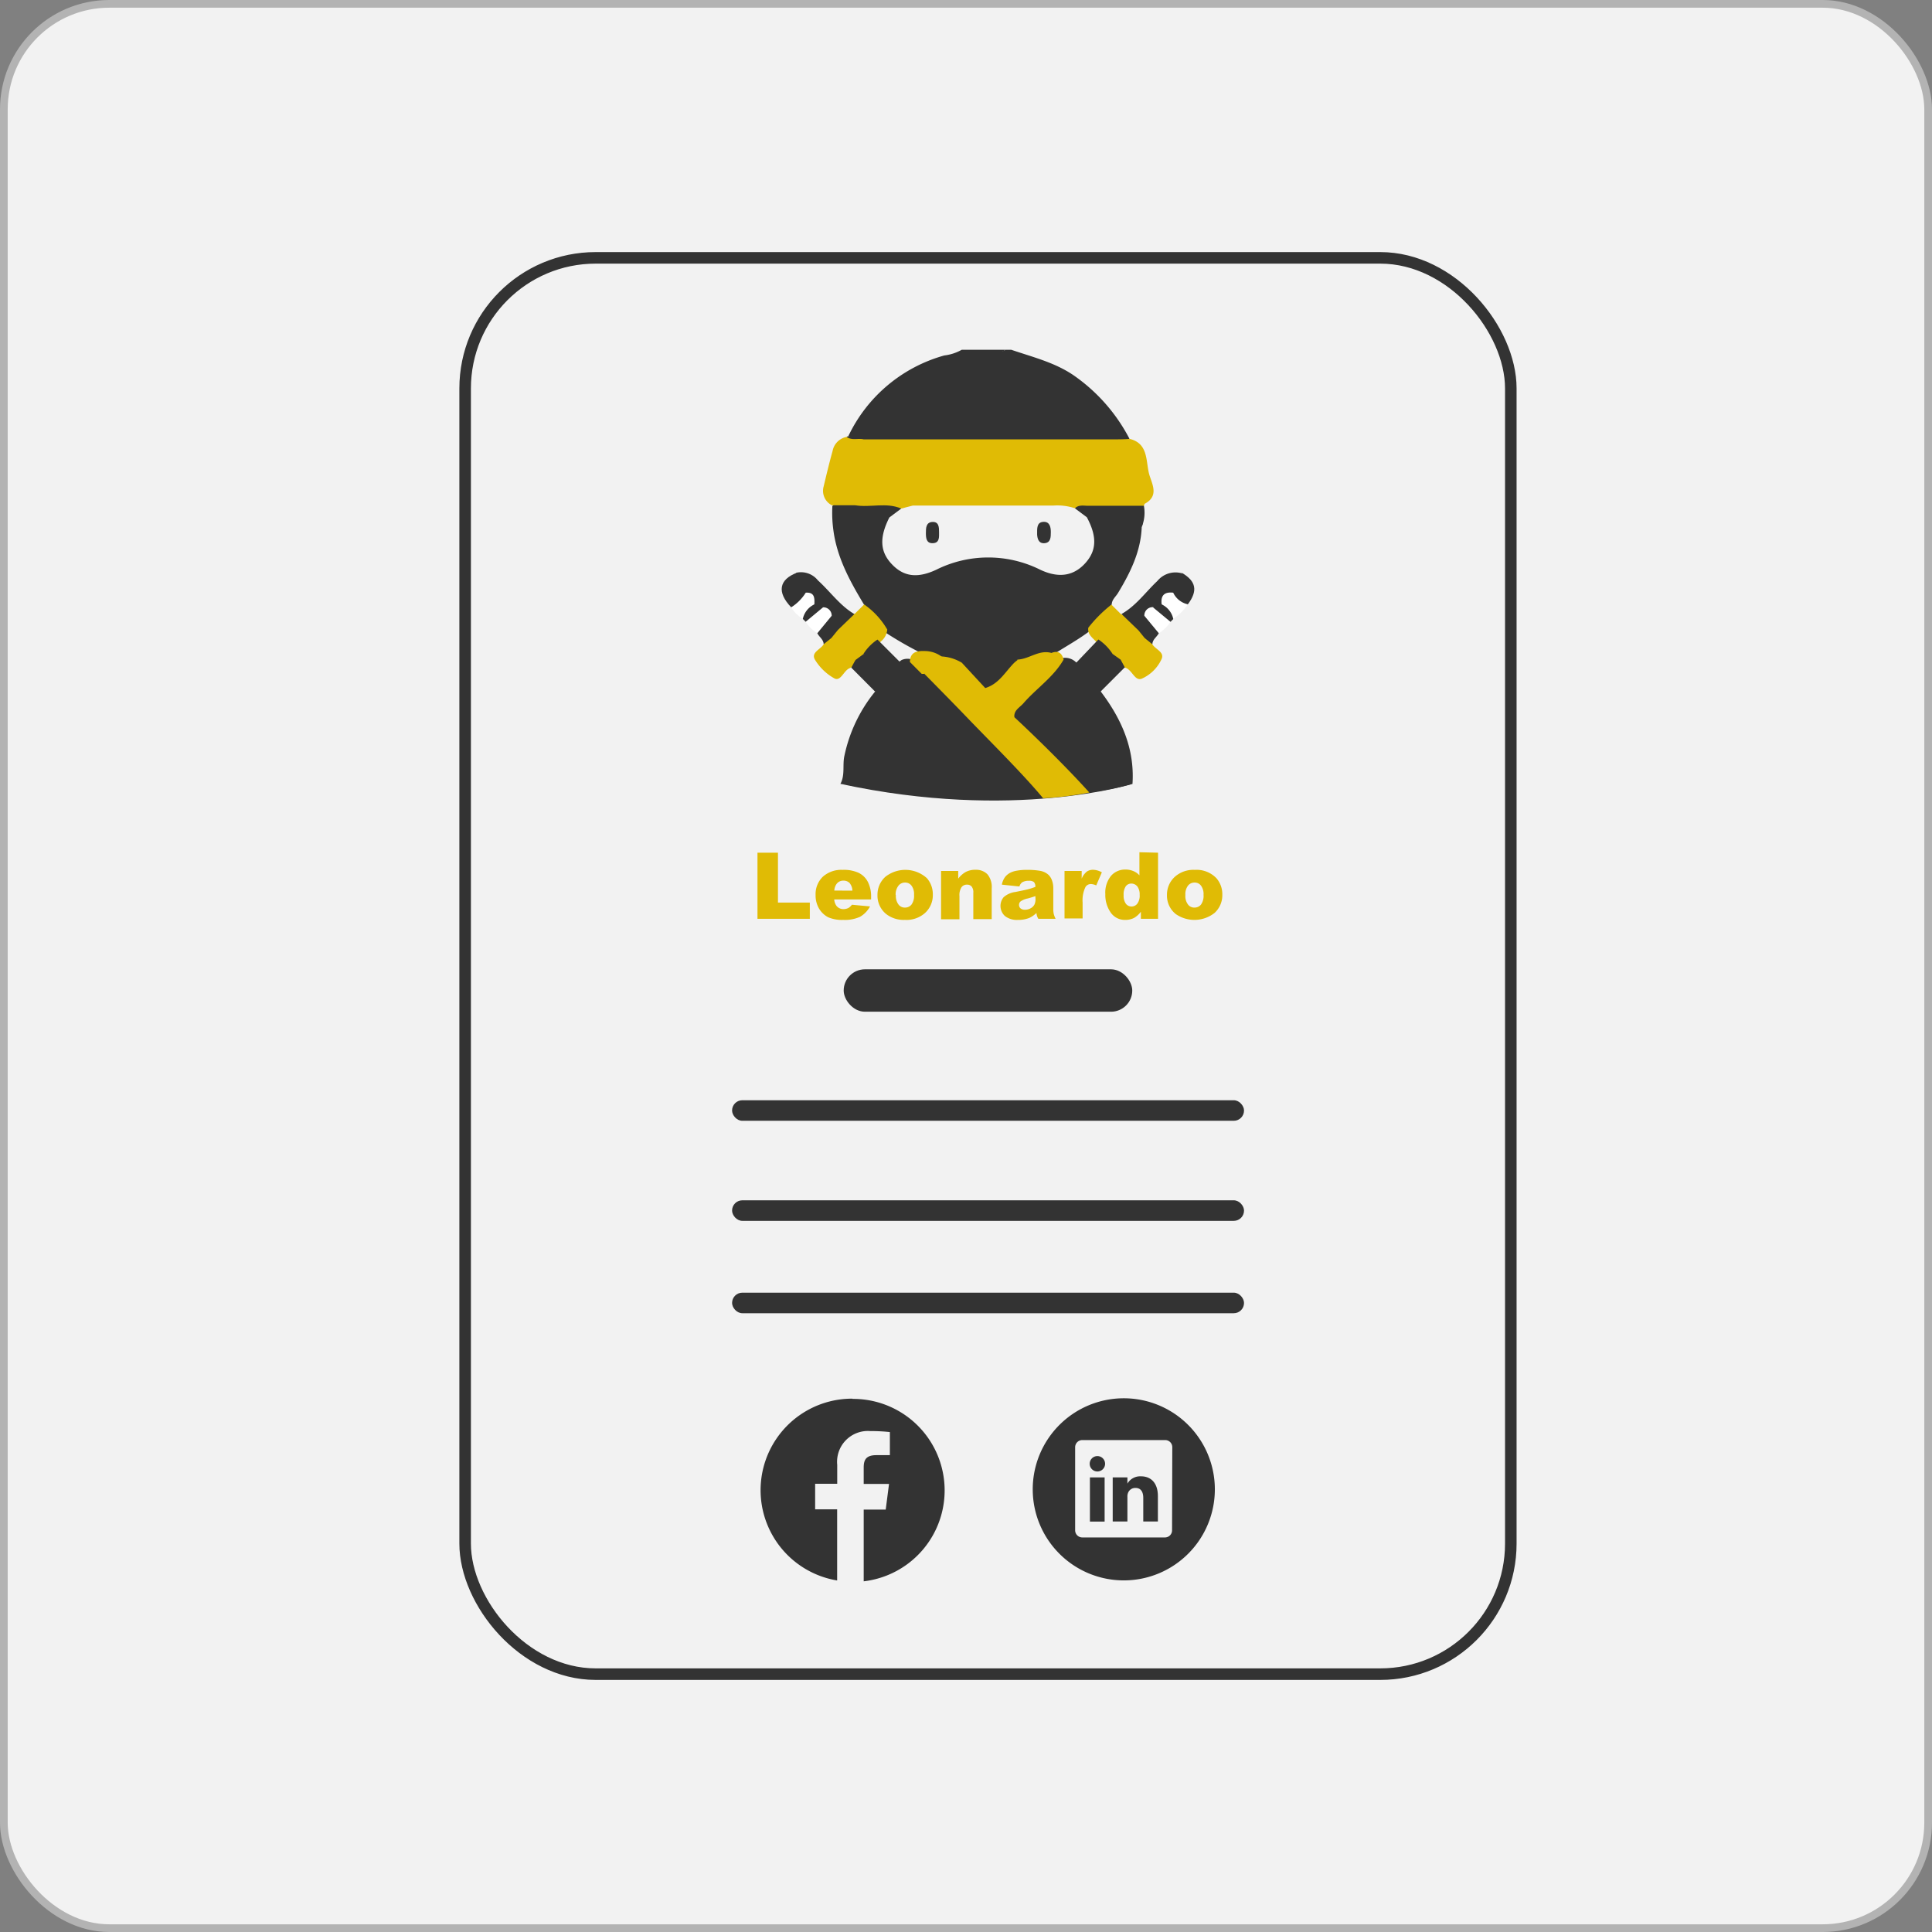 <svg id="Layer_1" data-name="Layer 1" xmlns="http://www.w3.org/2000/svg" viewBox="0 0 251 251"><rect x="0" y="0" width="251" height="251" fill="#808080" stroke="none"/><defs><style>.cls-1,.cls-5{fill:#f2f2f2;}.cls-1{stroke:#b3b3b3;}.cls-1,.cls-6{stroke-miterlimit:10;}.cls-2{fill:#e0bb05;}.cls-3{fill:#333;}.cls-4{fill:#fff;}.cls-6{fill:none;stroke:#333;stroke-width:1.5px;}</style></defs><title>card</title><rect class="cls-1" x="0.5" y="0.5" width="250" height="250" rx="13.7" ry="13.7"/><path class="cls-2" d="M99.41,111.78h2.66v6.48h4.14v2.11h-6.8Z" transform="translate(-1 -1)"/><path class="cls-2" d="M114.17,117.85h-4.79a1.63,1.63,0,0,0,.31.86,1.14,1.14,0,0,0,.91.4,1.41,1.41,0,0,0,.66-.17,1.69,1.69,0,0,0,.42-.4l2.35.22a3.39,3.39,0,0,1-1.3,1.35,4.78,4.78,0,0,1-2.19.4,4.5,4.5,0,0,1-1.94-.34,3,3,0,0,1-1.18-1.11,3.36,3.36,0,0,1-.46-1.79,3.14,3.14,0,0,1,.93-2.36,3.59,3.59,0,0,1,2.58-.9,4.58,4.58,0,0,1,2.11.4,2.69,2.69,0,0,1,1.18,1.18,4.23,4.23,0,0,1,.41,2Zm-2.43-1.14a1.62,1.62,0,0,0-.37-1,1.09,1.09,0,0,0-.8-.3,1.06,1.06,0,0,0-.9.45,1.63,1.63,0,0,0-.28.84Z" transform="translate(-1 -1)"/><path class="cls-2" d="M115,117.28a3.13,3.13,0,0,1,1-2.35,4.18,4.18,0,0,1,5.42.16,3.17,3.17,0,0,1,.77,2.15,3.12,3.12,0,0,1-1,2.36,3.63,3.63,0,0,1-2.63.91,3.7,3.7,0,0,1-2.43-.76A3.07,3.07,0,0,1,115,117.28Zm2.39,0a1.83,1.83,0,0,0,.34,1.23,1,1,0,0,0,.84.4,1.06,1.06,0,0,0,.85-.39,1.94,1.94,0,0,0,.33-1.26,1.83,1.83,0,0,0-.33-1.2,1,1,0,0,0-.83-.4,1.06,1.06,0,0,0-.86.4A1.85,1.85,0,0,0,117.36,117.27Z" transform="translate(-1 -1)"/><path class="cls-2" d="M123.26,114.15h2.23v1a3.18,3.18,0,0,1,1-.88,2.65,2.65,0,0,1,1.25-.27,2.06,2.06,0,0,1,1.55.59,2.57,2.57,0,0,1,.55,1.82v4h-2.39V117a1.21,1.21,0,0,0-.22-.83.78.78,0,0,0-.61-.24.86.86,0,0,0-.7.33,1.9,1.9,0,0,0-.27,1.17v3h-2.39Z" transform="translate(-1 -1)"/><path class="cls-2" d="M133.44,116.17l-2.28-.24a2.42,2.42,0,0,1,.38-.94,2,2,0,0,1,.7-.6,2.9,2.9,0,0,1,.9-.28,6.85,6.85,0,0,1,1.24-.1,9.86,9.86,0,0,1,1.72.12,2.25,2.25,0,0,1,1.09.5,1.87,1.87,0,0,1,.48.75,2.86,2.86,0,0,1,.17.92v2.75a3.14,3.14,0,0,0,.06.69,3.5,3.5,0,0,0,.24.63H135.9a1.75,1.75,0,0,1-.17-.36,2,2,0,0,1-.08-.4,3.26,3.26,0,0,1-.94.65,3.9,3.9,0,0,1-1.47.25,2.49,2.49,0,0,1-1.69-.51,1.78,1.78,0,0,1-.16-2.44,2.87,2.87,0,0,1,1.54-.68c.89-.18,1.47-.3,1.74-.38a7.5,7.5,0,0,0,.84-.28.87.87,0,0,0-.18-.62.94.94,0,0,0-.64-.17,1.62,1.62,0,0,0-.88.19A1,1,0,0,0,133.44,116.17Zm2.07,1.25c-.33.12-.67.22-1,.31a2.36,2.36,0,0,0-.92.38.58.58,0,0,0-.2.44.59.59,0,0,0,.19.46.84.84,0,0,0,.58.18,1.46,1.46,0,0,0,.74-.19,1.19,1.19,0,0,0,.49-.48,1.62,1.62,0,0,0,.14-.72Z" transform="translate(-1 -1)"/><path class="cls-2" d="M139.3,114.15h2.23v1a2.32,2.32,0,0,1,.66-.91A1.38,1.38,0,0,1,143,114a2.47,2.47,0,0,1,1.15.33l-.73,1.7a1.91,1.91,0,0,0-.67-.18.83.83,0,0,0-.73.39,4,4,0,0,0-.37,2v2.08H139.3Z" transform="translate(-1 -1)"/><path class="cls-2" d="M151.45,111.78v8.59h-2.23v-.92a3,3,0,0,1-.86.79,2.44,2.44,0,0,1-1.15.27,2.22,2.22,0,0,1-1.94-1,4,4,0,0,1-.67-2.35,3.45,3.45,0,0,1,.74-2.37,2.41,2.41,0,0,1,1.88-.82,2.53,2.53,0,0,1,1,.19,2.15,2.15,0,0,1,.81.56v-3Zm-2.39,5.46a1.69,1.69,0,0,0-.31-1.09,1,1,0,0,0-.79-.36.88.88,0,0,0-.7.35,1.89,1.89,0,0,0-.28,1.16,1.76,1.76,0,0,0,.29,1.11.91.91,0,0,0,.72.36.94.94,0,0,0,.76-.36A1.76,1.76,0,0,0,149.06,117.24Z" transform="translate(-1 -1)"/><path class="cls-2" d="M152.61,117.28a3.13,3.13,0,0,1,1-2.35,3.62,3.62,0,0,1,2.6-.92,3.58,3.58,0,0,1,2.82,1.08,3.17,3.17,0,0,1,.77,2.15,3.12,3.12,0,0,1-1,2.36,4.24,4.24,0,0,1-5.05.15A3.05,3.05,0,0,1,152.61,117.28Zm2.39,0a1.83,1.83,0,0,0,.34,1.23,1,1,0,0,0,.84.4,1.06,1.06,0,0,0,.85-.39,1.94,1.94,0,0,0,.33-1.26,1.83,1.83,0,0,0-.33-1.2,1,1,0,0,0-.83-.4,1.07,1.07,0,0,0-.86.4A1.85,1.85,0,0,0,155,117.27Z" transform="translate(-1 -1)"/><path class="cls-3" d="M148.16,102.83s-15.41,4.89-38,0l21.05-.75Z" transform="translate(-1 -1)"/><path class="cls-3" d="M111,57.76a.5.5,0,0,1,.24-.09c3-.34,4.24-2.91,6-4.87,3.44-3.83,7.62-6.22,12.94-6.18.48,0,1,.16,1.45-.18h.75c2.74.94,5.56,1.62,8,3.25a22.83,22.83,0,0,1,7.35,8.3,2,2,0,0,1-2,.85c-10.79,0-21.58.14-32.37-.08C112.6,58.49,111.37,59.17,111,57.76Z" transform="translate(-1 -1)"/><path class="cls-3" d="M135,102.83H114a1.78,1.78,0,0,1-.55-1.53c.61-4.84,2.3-9.17,6-12.51a2.4,2.4,0,0,1,1-.53,1.56,1.56,0,0,1,.57,0,3.09,3.09,0,0,1,1.38.92q5.89,5.86,11.76,11.78C134.62,101.44,135.32,101.92,135,102.83Z" transform="translate(-1 -1)"/><path class="cls-3" d="M144,90.83c2.69,3.55,4.43,7.42,4.13,12a38,38,0,0,1-5.64,1.13c-1.67-.7-3.9-3.21-5.09-4.47-1.66-1.75-3.66-3.2-5-5.3a2.14,2.14,0,0,1,.85-2c1.89-1.91,3.72-3.87,5.7-5.68a2,2,0,0,1,1.79.48c.65.57,1.34,1.1,2,1.62C143.39,89.29,144.35,89.72,144,90.83Z" transform="translate(-1 -1)"/><path class="cls-2" d="M132.78,94.17c3,2.79,7,6.74,9.74,9.79a43.46,43.46,0,0,1-6,.75c-2.61-3.17-7.24-7.73-10.07-10.69-1.77-1.84-3.56-3.65-5.35-5.47-.43-1.87,1.38-1.81,2.22-2.59a3.59,3.59,0,0,1,2.77.61A28.24,28.24,0,0,1,129.43,90C130.41,91.52,132.08,92.45,132.78,94.17Z" transform="translate(-1 -1)"/><path class="cls-3" d="M120.75,88.53c-4.64,3.64-6.45,8.62-6.8,14.3h-3.76c.62-1.16.24-2.46.52-3.67a19.53,19.53,0,0,1,4-8.34c-.31-1.11.65-1.55,1.17-2.22.75-.61,1.46-1.28,2.25-1.85a1.9,1.9,0,0,1,1.13-.13C120.16,86.93,120.83,87.43,120.75,88.53Z" transform="translate(-1 -1)"/><path class="cls-3" d="M131.62,46.44c-1,.78-2.17.21-3.25.5-5,1.33-9.34,3.79-12.16,8.26-1.25,2-2.63,3-5,2.47a19.62,19.62,0,0,1,12.47-10.49,6.07,6.07,0,0,0,2.27-.74Z" transform="translate(-1 -1)"/><path class="cls-3" d="M149.33,69.47c-.12,3.19-1.49,5.94-3.1,8.6-.29.46-.76.83-.8,1.43-.43,1.53-1.68,2.39-2.75,3.4-1.6,1.22-3.37,2.17-5.05,3.26a44.81,44.81,0,0,1-4.47,1.09,5.29,5.29,0,0,0-1.94.17,2.91,2.91,0,0,1-.59,0,20.4,20.4,0,0,1-18.24-16.06c-.28-1.09-.9-2.49.28-3.31a3.58,3.58,0,0,1,3.91,0c.46.74,0,1.44-.11,2.16a3.82,3.82,0,0,0,4.77,4.6,19,19,0,0,0,2.45-.92,14.46,14.46,0,0,1,11.29,0c.7.29,1.39.57,2.1.82a3.65,3.65,0,0,0,4-.68,4,4,0,0,0,1.2-4.09c-.2-.72-.76-1.55.27-2.16a15.08,15.08,0,0,1,5.48-.21C149.09,67.66,149.78,68.23,149.33,69.47Z" transform="translate(-1 -1)"/><path class="cls-2" d="M113.2,58.08l32.32,0c.75,0,1.5,0,2.25-.06,2.41.59,2.09,2.84,2.5,4.48.3,1.23,1.43,2.89-.54,3.94a3.89,3.89,0,0,1-2.69.51q-13.64,0-27.29,0c-2.47-.06-5,.13-7.42-.1A1.77,1.77,0,0,1,111,65.23C111,62.64,111.07,60,113.2,58.08Z" transform="translate(-1 -1)"/><path class="cls-2" d="M142.39,82.55a17.85,17.85,0,0,1,3-3l1.27,1.26a5.4,5.4,0,0,1,2.56,1.85,2.24,2.24,0,0,1,.69,1.49A4.1,4.1,0,0,1,146.77,87a2.55,2.55,0,0,1-1.46-.73c-.65-.68-1.33-1.33-2-2C142.87,83.8,142.26,83.37,142.39,82.55Z" transform="translate(-1 -1)"/><path class="cls-3" d="M148.91,82.9l-2.21-2.13c1.89-1.06,3.12-2.84,4.66-4.29a3.05,3.05,0,0,1,3.18-1c.79,1.22,0,2-.79,2.75a3.31,3.31,0,0,0-1.59,1.48,2.33,2.33,0,0,1-1,.72,1.56,1.56,0,0,0-1,1C149.91,82,149.65,82.65,148.91,82.9Z" transform="translate(-1 -1)"/><path class="cls-2" d="M146.59,86.7c1.48-.44,2.26-1.66,3.13-2.79.59,0,.79.39,1,.81.4.65,1.6,1,1.19,1.9a5.11,5.11,0,0,1-2.57,2.55c-.94.37-1.26-1.21-2.19-1.43A.75.75,0,0,1,146.59,86.7Z" transform="translate(-1 -1)"/><path class="cls-3" d="M149.33,69.47c0-1-.52-1.26-1.42-1.24-1.9,0-3.81,0-5.71,0-.92-.13-1.8-.29-1.46-1.58a59.55,59.55,0,0,1,8.86,0A4.92,4.92,0,0,1,149.33,69.47Z" transform="translate(-1 -1)"/><path class="cls-3" d="M146.59,86.7l.54,1L144,90.83,142.49,89a3.29,3.29,0,0,1,3-3.08Z" transform="translate(-1 -1)"/><path class="cls-2" d="M149.6,66.71c-2.41,0-4.82,0-7.23,0-.6,0-1.25-.17-1.75.36a2.76,2.76,0,0,1-2,.44c-5.51,0-11,0-16.53,0a3.91,3.91,0,0,1-2.35-.48.48.48,0,0,1-.18-.64l30.14,0A.81.81,0,0,1,149.6,66.71Z" transform="translate(-1 -1)"/><path class="cls-3" d="M153.42,78c.49-.81,1.2-1.52,1.12-2.58,1.87,1.09,2.1,2.34.78,4.09C154,79.92,153.41,79.34,153.42,78Z" transform="translate(-1 -1)"/><path class="cls-4" d="M153.42,78a2.74,2.74,0,0,0,1.9,1.51,7.08,7.08,0,0,1-1.89,1.89,2.59,2.59,0,0,1-1.51-1.9Q151.7,77.8,153.42,78Z" transform="translate(-1 -1)"/><path class="cls-4" d="M149.67,81a1.08,1.08,0,0,1,1.12-1.12c1,.29,2.09.57,2.28,1.89a4.84,4.84,0,0,1-1.52,1.5C150.21,83.13,150,82.05,149.67,81Z" transform="translate(-1 -1)"/><path class="cls-3" d="M149.67,81l1.88,2.27c-.26.49-.82.8-.84,1.43l-1-.81-.81-1C149.16,82.27,149.42,81.65,149.67,81Z" transform="translate(-1 -1)"/><path class="cls-3" d="M153.07,81.79l-2.28-1.89,1.13-.38a2.72,2.72,0,0,1,1.51,1.9Z" transform="translate(-1 -1)"/><path class="cls-3" d="M116.54,68.23c-4.44,0-4.44,0-3.21,4.35A19.85,19.85,0,0,0,130,86.69a3.16,3.16,0,0,1,.84.34c-1.64,1.34-3.3.8-5,0a5.71,5.71,0,0,0-2.57-.75A3.43,3.43,0,0,1,121,86a47.24,47.24,0,0,1-4.85-2.75c-1-1.22-2.47-2-2.88-3.67-1.81-3-3.53-6.1-4-9.7a16.51,16.51,0,0,1-.13-3.14c.93-.91,1.93-.63,2.94-.19,2,.22,4-.2,6,.23C118.23,67.92,117.66,68.36,116.54,68.23Z" transform="translate(-1 -1)"/><path class="cls-2" d="M112.07,66.64l-3,0A2.1,2.1,0,0,1,108,64.22c.37-1.55.74-3.1,1.17-4.64A2.29,2.29,0,0,1,111,57.76c.68.51,1.48.14,2.2.32a30.79,30.79,0,0,0-1.66,6.07,2.65,2.65,0,0,0,.54,2.2c.15.07.19.14.14.2A.2.2,0,0,1,112.07,66.64Z" transform="translate(-1 -1)"/><path class="cls-2" d="M113.27,79.53a10.16,10.16,0,0,1,3,3.26,2.21,2.21,0,0,1-.82,1.54c-.67.65-1.34,1.3-2,2A2.54,2.54,0,0,1,112,87a4.09,4.09,0,0,1-3.2-2.9,2.24,2.24,0,0,1,.67-1.52c.78-.73,1.43-1.64,2.58-1.84Z" transform="translate(-1 -1)"/><path class="cls-3" d="M112,80.78l-2.21,2.13c-.75-.26-1-.91-1.28-1.56a1.57,1.57,0,0,0-1-.95,2.32,2.32,0,0,1-1-.72,3.1,3.1,0,0,0-1.44-1.4c-1-.8-1.51-1.7-.58-2.88a2.81,2.81,0,0,1,2.77,1C108.89,77.88,110.13,79.69,112,80.78Z" transform="translate(-1 -1)"/><path class="cls-2" d="M109,83.93c.88,1.12,1.66,2.34,3.14,2.78a.77.77,0,0,1-.55,1l-.33.16c-.68.38-1.07,1.67-1.85,1.27a6.86,6.86,0,0,1-2.5-2.38c-.64-1,.71-1.37,1.1-2.06C108.22,84.3,108.42,83.88,109,83.93Z" transform="translate(-1 -1)"/><path class="cls-3" d="M111.6,87.74c.18-.34.36-.69.55-1l1.07-.79a3.31,3.31,0,0,1,3,3.07l-1.53,1.83Z" transform="translate(-1 -1)"/><path class="cls-3" d="M104.55,75.4c-.07,1.06,0,2.08,1.13,2.62.06,1.32-.59,1.93-1.89,1.88C101.91,77.94,102.19,76.29,104.55,75.4Z" transform="translate(-1 -1)"/><path class="cls-4" d="M107.93,79.9A1.08,1.08,0,0,1,109.05,81c-.3,1-.52,2.1-1.87,2.25a4.39,4.39,0,0,1-1.51-1.49C105.84,80.44,106.91,80.2,107.93,79.9Z" transform="translate(-1 -1)"/><path class="cls-4" d="M103.79,79.9A6,6,0,0,0,105.68,78c1.15-.08,1.16.69,1.12,1.5a2.69,2.69,0,0,1-1.5,1.89A4.37,4.37,0,0,1,103.79,79.9Z" transform="translate(-1 -1)"/><path class="cls-3" d="M107.18,83.27,109.05,81l.77,1.89-.81,1-1,.8C108,84.09,107.44,83.77,107.18,83.27Z" transform="translate(-1 -1)"/><path class="cls-3" d="M105.3,81.41a2.71,2.71,0,0,1,1.5-1.89l1.13.38-2.26,1.88Z" transform="translate(-1 -1)"/><path class="cls-2" d="M121.18,85.58a3.77,3.77,0,0,1,2.17.73c-.51,1-2,1-2.27,2.24l-.33,0L119.21,87C119.25,85.65,120.17,85.55,121.18,85.58Z" transform="translate(-1 -1)"/><path class="cls-2" d="M133.2,86.69c1.51-.06,2.79-1.32,4.4-.86.87-.35,1.36,0,1.58.86-1.31,2.29-3.54,3.74-5.23,5.69-.47.54-1.25.89-1.17,1.79A18.06,18.06,0,0,1,129,90.39,12.12,12.12,0,0,1,132.49,87C132.72,86.88,133,86.81,133.2,86.69Z" transform="translate(-1 -1)"/><path class="cls-3" d="M140.56,87.37c1.05-1.09,2.09-2.19,3.14-3.29a6.38,6.38,0,0,1,1.82,1.84,13.62,13.62,0,0,0-3,3.08A6.31,6.31,0,0,1,140.56,87.37Z" transform="translate(-1 -1)"/><path class="cls-3" d="M132.82,87.05c-1.21,1.19-2,2.79-3.82,3.34l-3.08-3.33,5,0h.37A1.59,1.59,0,0,1,132.82,87.05Z" transform="translate(-1 -1)"/><path class="cls-3" d="M115,84.09l3,3c-.1,1.12-1.17,1.31-1.81,1.91a14.36,14.36,0,0,0-3-3.07A6.19,6.19,0,0,1,115,84.09Z" transform="translate(-1 -1)"/><path class="cls-5" d="M116.54,68.23l1.55-1.16a1.1,1.1,0,0,1,1.5-.39l18.28,0a7.33,7.33,0,0,1,2.75.34l1.58,1.18c1.32,2.47,1.28,4.26-.13,5.88s-3.33,2.16-5.92.94a15.13,15.13,0,0,0-13.52,0c-2.57,1.2-4.33.83-5.82-.78S115.24,70.81,116.54,68.23Z" transform="translate(-1 -1)"/><path class="cls-3" d="M132.82,87.05l-1.58,0c.57-.56,1.29-.32,2-.34Z" transform="translate(-1 -1)"/><path class="cls-2" d="M119.59,66.68l-1.5.39c-2-.85-4-.09-6-.43,0-.1,0-.19,0-.29l7.51,0Z" transform="translate(-1 -1)"/><path class="cls-3" d="M135.74,70.44c0-.8-.06-1.57.78-1.64s1,.65,1,1.31,0,1.39-.81,1.46S135.77,70.91,135.74,70.44Z" transform="translate(-1 -1)"/><path class="cls-3" d="M123,70.16c0,.61.08,1.37-.8,1.41s-.91-.72-.91-1.33,0-1.39.85-1.43S123,69.52,123,70.16Z" transform="translate(-1 -1)"/><rect class="cls-6" x="60.43" y="33.5" width="135.85" height="184" rx="16.96" ry="16.96"/><path class="cls-3" d="M111.76,182.71a11.89,11.89,0,0,0-2,23.62v-9.24H106.9v-3.32h2.87v-2.46a4,4,0,0,1,4.28-4.39,23.49,23.49,0,0,1,2.56.13v3h-1.76c-1.38,0-1.64.66-1.64,1.62v2.12h3.29l-.43,3.33h-2.86v9.32a11.89,11.89,0,0,0-1.45-23.7Zm0,0" transform="translate(-1 -1)"/><path class="cls-3" d="M149.19,192.8a1.9,1.9,0,0,0-1.72.95v-.81h-1.91c0,.54,0,5.73,0,5.73h1.91v-3.2a1.28,1.28,0,0,1,.06-.46,1,1,0,0,1,1-.7c.69,0,1,.52,1,1.29v3.07h1.9v-3.29c0-1.76-.94-2.58-2.19-2.58Zm-1.72,1h0s0,0,0,0Zm0,0" transform="translate(-1 -1)"/><rect class="cls-3" x="141.6" y="191.94" width="1.91" height="5.74"/><path class="cls-3" d="M147,182.66a11.83,11.83,0,1,0,11.83,11.82A11.83,11.83,0,0,0,147,182.66Zm6.27,17.17a.92.92,0,0,1-.93.91H141.62a.93.93,0,0,1-.94-.91V189a.93.93,0,0,1,.94-.91h10.75a.92.92,0,0,1,.93.91Zm0,0" transform="translate(-1 -1)"/><path class="cls-3" d="M143.57,190.17a1,1,0,1,0,0,2h0a1,1,0,1,0,0-2Zm0,0" transform="translate(-1 -1)"/><rect class="cls-3" x="96.1" y="143.95" width="66.51" height="2.67" rx="1.33" ry="1.33" transform="translate(257.72 289.56) rotate(180)"/><rect class="cls-3" x="96.1" y="156.95" width="66.51" height="2.67" rx="1.33" ry="1.33" transform="translate(257.72 315.56) rotate(180)"/><rect class="cls-3" x="96.1" y="168.95" width="66.51" height="2.67" rx="1.33" ry="1.33" transform="translate(257.72 339.56) rotate(180)"/><rect class="cls-3" x="110.62" y="126.94" width="37.49" height="5.51" rx="2.76" ry="2.76" transform="matrix(-1, 0, 0, -1, 257.72, 258.38)"/></svg>